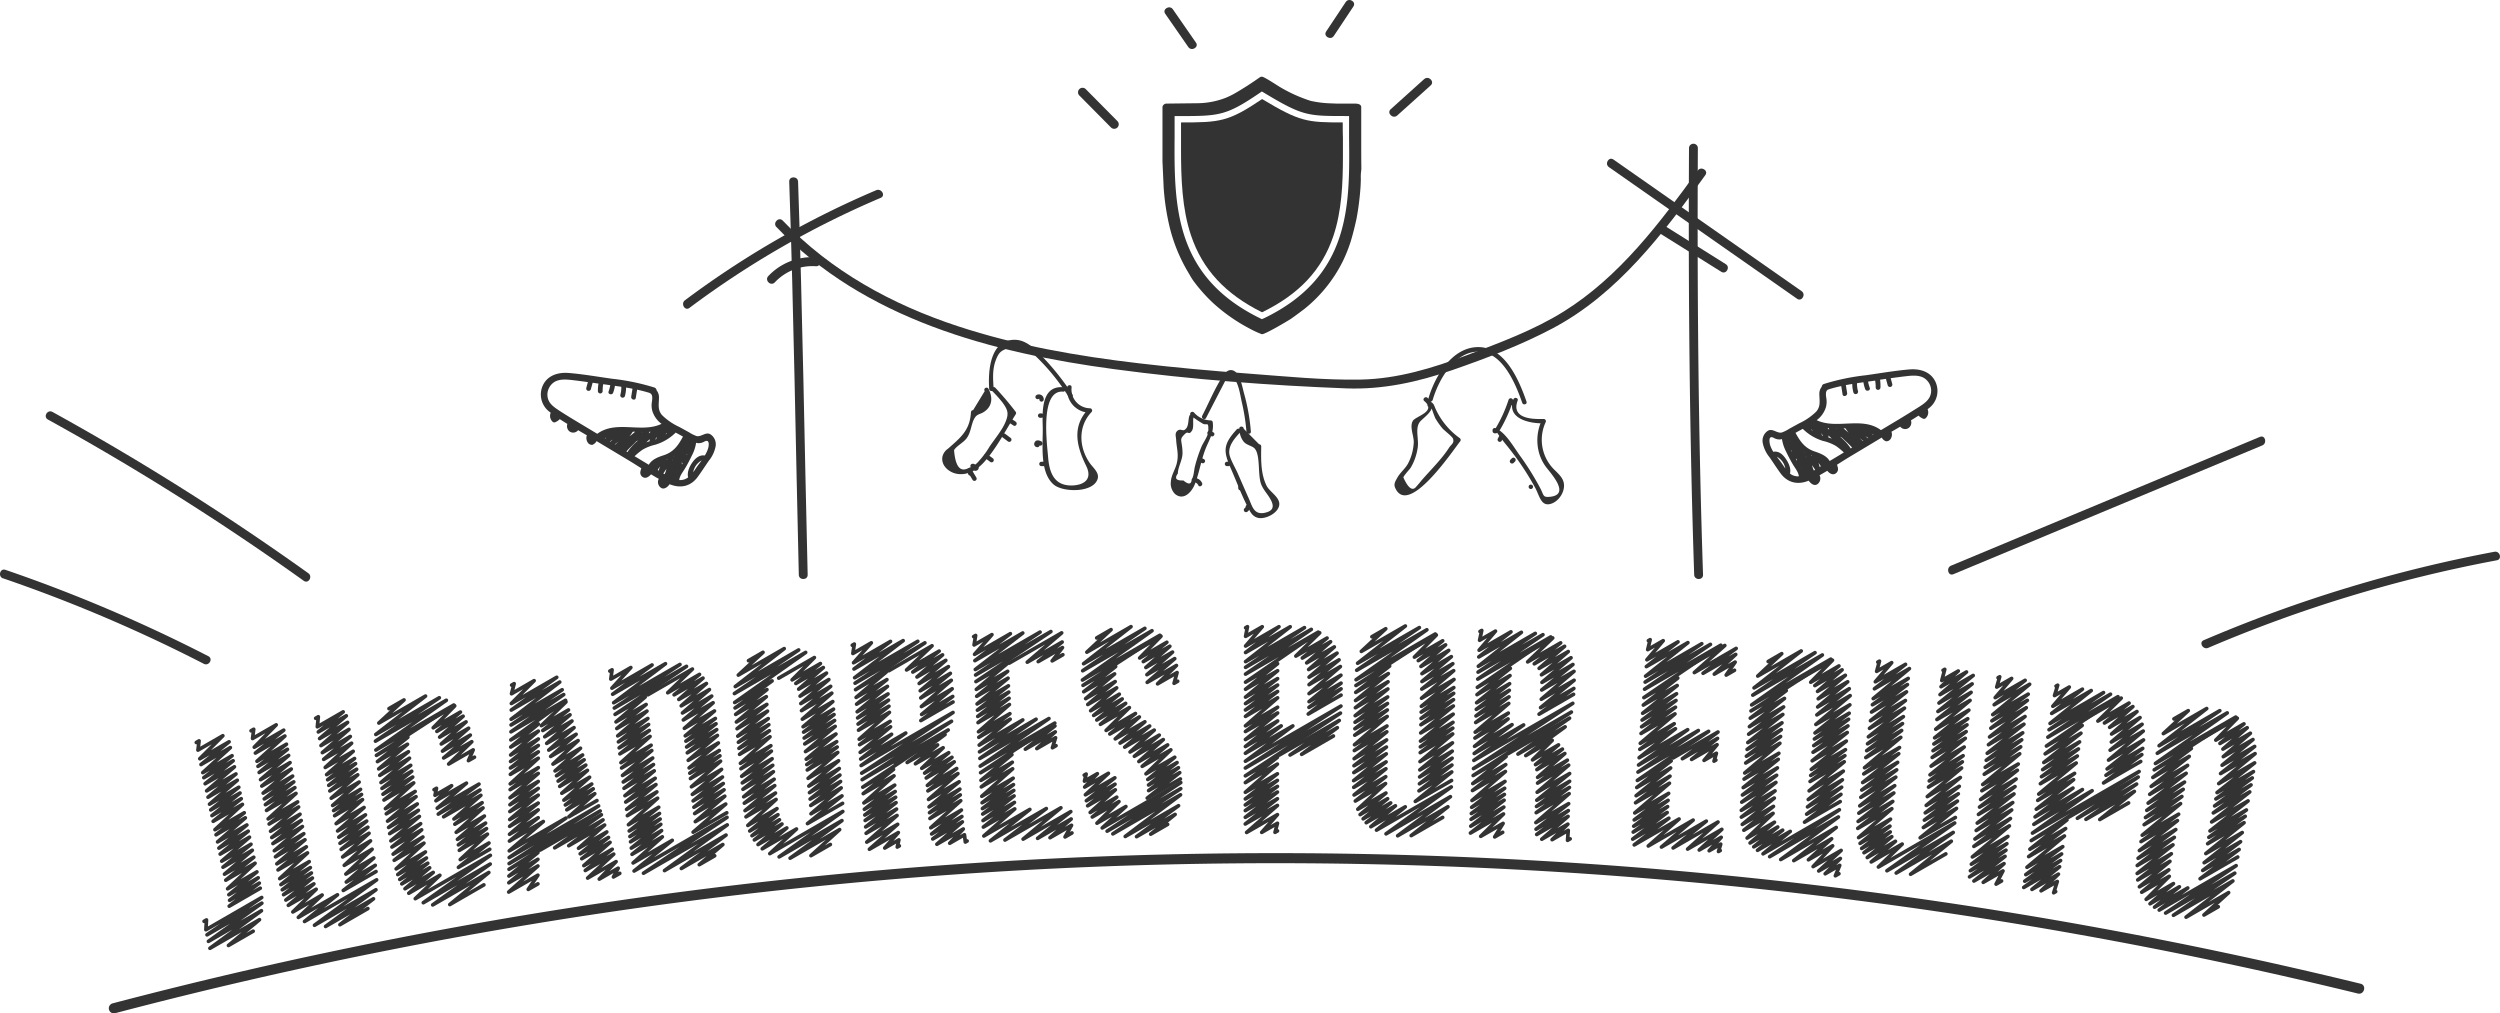 <svg id="Layer_1" data-name="Layer 1" xmlns="http://www.w3.org/2000/svg" viewBox="0 0 781.63 316.82"><defs><style>.cls-1{fill:#333;}.cls-2{fill:none;stroke:#333;stroke-linecap:round;stroke-linejoin:round;stroke-width:1.15px;}</style></defs><title>jugadores_equipo</title><path class="cls-1" d="M931.22,309.06a1426.14,1426.14,0,0,1,701.16-6.14c2,0.49,2.84-2.58.85-3.07A1430.42,1430.42,0,0,0,930.38,306a1.59,1.59,0,0,0,.85,3.07h0Z" transform="translate(-895.19 7.71)"/><polyline class="cls-2" points="63.81 288.05 64.55 287.62 64.38 290.68 81.82 280.61 64.73 292.27 81.86 282.38 65.17 294.31 81.74 284.74 65.64 296.48 81.13 287.54 71.43 295.6 79.15 291.14"/><polyline class="cls-2" points="61.38 232.14 62.24 231.64 61.89 234.52 69.67 230.03 62.47 237.22 71.62 231.93 62.85 239.03 72.01 233.74 63.4 241.56 72.55 236.28 63.73 243.14 72.89 237.86 64.14 245.03 73.29 239.75 64.61 247.26 73.77 241.98 65.04 249.24 74.19 243.95 65.51 251.43 74.66 246.14 65.89 253.22 75.04 247.94 66.27 255 75.42 249.72 66.65 256.78 75.8 251.49 67.21 259.4 76.36 254.12 67.55 260.99 76.7 255.7 68.03 263.22 77.18 257.93 68.44 265.16 77.6 259.87 68.84 267.03 78 261.75 69.32 269.24 78.47 263.96 69.72 271.13 78.88 265.84 70.19 273.31 79.34 268.02 70.59 275.19 79.74 269.9 71.17 277.88 80.32 272.6 71.56 279.73 80.72 274.45 71.78 281.48 81.07 276.11 71.67 283.31 81.37 277.7"/><polyline class="cls-2" points="98.7 224.57 99.52 224.1 99.22 227.23 107.29 222.57 99.53 228.84 108.27 223.8 99.93 230.91 108.67 225.86 100.36 233.1 109.09 228.06 100.79 235.31 109.52 230.27 101.2 237.41 109.92 232.37 101.69 239.94 110.42 234.9 102.12 242.19 110.85 237.15 102.44 243.79 111.16 238.75 102.78 245.54 111.5 240.51 103.12 247.29 111.84 242.25 103.56 249.56 112.28 244.52 104 251.83 112.72 246.79 104.31 253.43 113.03 248.39 104.62 255.03 113.34 250 105.1 257.51 113.82 252.47 105.55 259.8 114.26 254.77 105.93 261.75 114.64 256.72 106.3 263.66 115.01 258.63 106.67 265.56 115.38 260.53 107.13 267.93 115.84 262.9 107.63 270.55 116.34 265.52 108.14 273.28 116.87 268.24 108.27 275.77 117.32 270.55 107.33 278.4 117.56 272.49"/><polyline class="cls-2" points="78.5 228.48 79.32 228.01 78.97 230.89 86.35 226.63 79.5 233.61 88.71 228.29 79.85 235.44 89.06 230.12 80.35 238 89.56 232.68 80.66 239.6 89.87 234.28 81.03 241.51 90.24 236.19 81.46 243.76 90.68 238.44 81.85 245.76 91.06 240.44 82.28 247.97 91.49 242.65 82.63 249.78 91.84 244.46 82.98 251.58 92.19 246.26 83.33 253.38 92.54 248.06 83.84 256.03 93.05 250.71 84.15 257.63 93.36 252.31 84.59 259.89 93.8 254.57 84.97 261.85 94.18 256.53 85.33 263.74 94.55 258.42 85.77 265.98 94.98 260.66 86.13 267.88 95.35 262.56 86.56 270.08 95.78 264.76 86.93 271.98 96.14 266.66 87.45 274.71 96.67 269.39 87.83 276.57 97.03 271.26 88.26 278.19 97.36 272.94 88.66 279.72 97.67 274.52 89.38 281.4 98.13 276.35 90.15 283.05 98.85 278.03 91.56 285.12 100.71 279.83 93.28 286.82 105.51 279.76 95.21 288.1 117.75 275.08 98.33 289.28 117.53 278.19 101.79 289.66 116.77 281.01 106.28 289.1 115.01 284.06"/><polyline class="cls-2" points="135.71 246.9 136.47 246.46 136.01 248.64 141.19 245.65 136.3 250.36 145.84 244.85 136.71 252.68 149.75 245.16 137.03 254.53 150.06 247.01 138.7 255.37 150.34 248.66 141.93 256.06 150.73 250.97 142.21 257.69 151.01 252.6 142.64 260.22 151.44 255.14 143.02 262.43 151.81 257.35 143.32 264.15 152.11 259.07 143.61 265.86 152.4 260.79 143.9 268.75 152.87 263.57 143.33 271.18 153.12 265.53"/><polyline class="cls-2" points="131.28 226.99 142.16 220.7 135.45 227.54 143.95 222.63 136.59 228.67 144.79 223.93 137.46 230.46 145.71 225.7 137.97 232.6 146.51 227.68 138.35 234.84 147.04 229.83 138.71 236.97 147.5 231.9 140.28 238.88 147.94 234.45 146.46 237.81 148.34 236.73"/><polyline class="cls-2" points="121.62 221.55 126.31 218.84 118.45 226.06 133.04 217.63 117.5 229.63 137.35 218.16 117.39 231.72 139.54 218.94 117.52 234.5 141.88 220.43 117.7 236.17 127.52 230.5 118.01 238.11 127.4 232.69 118.4 240.4 127.69 235.03 118.74 242.42 128.03 237.05 119.12 244.66 128.41 239.29 119.43 246.49 128.72 241.13 119.74 248.32 129.03 242.95 120.05 250.13 129.34 244.77 120.51 252.82 129.8 247.45 120.78 254.44 130.07 249.08 121.17 256.73 130.46 251.36 121.5 258.71 130.8 253.35 121.83 260.63 131.12 255.26 122.21 262.89 131.51 257.53 122.54 264.82 131.83 259.45 122.92 267.05 132.21 261.69 123.25 268.97 132.54 263.61 123.86 271.65 133.01 266.37 124.37 273.43 133.33 268.26 124.98 274.95 133.74 269.89 125.63 276.34 134.33 271.32 126.62 277.86 135.44 272.77 127.81 279.27 137.52 273.66 129.84 280.97 153.31 267.42 132.35 282.23 153.26 270.15 135.29 282.92 152.83 272.79 140.63 282.81 151.28 276.66"/><polyline class="cls-2" points="168.94 265.74 188.02 254.73 173.42 265.07 188.53 256.35 177.82 264.41 189.03 257.95 180.88 265.21 189.71 260.11 181.4 266.94 190.25 261.83 181.88 268.48 190.73 263.37 182.54 270.64 191.41 265.52 183 272.16 191.88 267.04 183.73 274.53 192.62 269.39 187.37 274.85 193.27 271.45 191.8 274.18 193.77 273.05"/><polyline class="cls-2" points="168.49 224.35 176.94 219.47 169.25 226.87 177.73 221.97 169.71 228.39 178.21 223.49 170.31 230.35 178.82 225.43 170.93 232.42 179.47 227.5 171.57 234.52 180.12 229.58 172.17 236.5 180.74 231.55 172.89 238.9 181.49 233.94 173.54 241.03 182.15 236.05 174 242.54 182.63 237.56 174.5 244.21 183.14 239.21 175 245.86 183.66 240.86 175.65 248.01 184.33 243 176.3 250.16 185 245.13 176.76 251.67 185.47 246.63 177.22 253.19 185.95 248.15 177.87 255.36 186.63 250.3"/><polyline class="cls-2" points="159.97 214.2 160.75 213.75 159.93 216.9 166.99 212.82 159.88 219.95 174.06 211.76 159.85 222 175 213.25 159.81 224.87 175.76 215.66 159.79 226.66 176.24 217.16 159.76 228.8 176.81 218.96 159.72 231.33 168.31 226.37 159.69 233.56 168.31 228.59 159.66 236.05 168.31 231.05 159.63 238.08 168.3 233.07 159.6 240.1 168.3 235.07 159.57 242.11 168.29 237.07 159.53 245.08 168.29 240.02 159.5 246.88 168.28 241.81 159.47 249.41 168.28 244.32 159.44 251.6 168.28 246.5 159.41 253.73 168.27 248.61 159.37 256.23 168.26 251.09 159.34 258.36 168.26 253.21 159.31 260.84 168.26 255.67 159.28 262.96 169.87 256.85 159.23 266.02 176.94 255.79 159.2 268.11 187.15 251.97 159.18 270 187.65 253.56 159.15 271.78 168.17 266.57 159.12 273.89 168.17 268.67 159.09 276 168.17 270.75 159.05 278.9 168.17 273.63 165.16 278.07 168.17 276.34"/><polyline class="cls-2" points="202.53 217.24 216.48 209.18 208.77 216.59 218.7 210.85 210.77 217.23 219.79 212.02 212.24 218.68 220.86 213.7 212.99 220.68 221.8 215.6 213.38 222.91 222.51 217.64 213.65 225.09 222.95 219.72 213.97 227.72 223.38 222.29 214.25 230.06 223.66 224.63 214.45 231.72 223.86 226.29 214.67 233.55 224.08 228.12 214.89 235.37 224.3 229.93 215.18 237.72 224.59 232.29 215.46 240.08 224.88 234.65 215.66 241.74 225.08 236.31 215.87 243.41 225.28 237.98 216.18 245.99 225.59 240.55 216.47 248.37 225.88 242.94 216.71 250.4 226.13 244.97 216.95 252.38 226.37 246.94 217.19 254.36 226.6 248.93 217.39 256.88 226.9 251.39 216.71 260.18 227.22 254.12"/><polyline class="cls-2" points="190.67 209.82 191.36 209.42 190.98 212.32 197.23 208.71 191.32 215.15 203.86 207.91 191.55 217.05 208.06 207.51 191.87 219.71 212.59 207.75 192.07 221.37 214.63 208.34 192.31 223.35 201.72 217.92 192.6 225.7 202.01 220.26 192.85 227.77 202.27 222.33 193.13 230.07 202.55 224.63 193.35 231.95 202.78 226.51 193.58 233.82 203.01 228.38 193.81 235.69 203.24 230.25 194.14 238.44 203.57 233 194.34 240.11 203.78 234.66 194.63 242.45 204.06 237 194.87 244.49 204.31 239.04 195.11 246.46 204.55 241.01 195.39 248.78 204.84 243.33 195.63 250.76 205.08 245.3 195.91 253.05 205.36 247.59 196.15 255.02 205.6 249.56 196.49 257.85 205.95 252.39 196.73 259.8 206.19 254.33 196.94 261.54 206.4 256.08 197.14 263.19 206.6 257.73 197.38 265.15 206.84 259.69 197.61 267.1 207.08 261.64 197.94 269.8 210.18 262.73 198.25 272.32 227.3 255.55 201.19 273.01 227.37 257.9 207.76 272.19 226.99 261.09 213.03 271.53 225.99 264.05 218.63 270.34 223.44 267.56"/><polyline class="cls-2" points="243.47 212.02 254.62 205.59 247.66 212.56 256.5 207.46 248.83 213.68 257.41 208.72 249.72 215.46 258.4 210.45 250.15 217.65 259.13 212.47 250.38 219.97 259.71 214.59 250.6 222.18 260.06 216.72 250.86 224.85 260.37 219.35 251.09 227.22 260.6 221.72 251.25 228.9 260.76 223.41 251.43 230.75 260.94 225.26 251.61 232.59 261.12 227.1 251.84 234.98 261.36 229.49 252.07 237.37 261.59 231.88 252.24 239.05 261.75 233.56 252.4 240.74 261.92 235.25 252.66 243.35 262.17 237.86 252.89 245.77 262.4 240.28 253.09 247.82 262.6 242.33 253.29 249.83 262.8 244.34 253.48 251.83 262.99 246.34 253.56 254.42 263.24 248.84 252.46 257.5 263.43 251.17"/><polyline class="cls-2" points="234.02 206.56 238.55 203.95 230.84 211.07 245.18 202.79 229.89 214.65 249.7 203.21 229.62 216.84 251.89 203.98 229.7 219.64 241.39 212.89 229.82 221.35 239.78 215.6 230.01 223.36 239.59 217.82 230.24 225.73 239.75 220.24 230.45 227.83 239.96 222.34 230.67 230.16 240.19 224.67 230.86 232.07 240.37 226.58 231.04 233.97 240.55 228.47 231.23 235.85 240.74 230.36 231.5 238.65 241.01 233.15 231.66 240.34 241.17 234.84 231.89 242.71 241.4 237.22 232.09 244.77 241.6 239.28 232.29 246.77 241.8 241.28 232.51 249.12 242.03 243.63 232.71 251.12 242.22 245.63 232.94 253.44 242.45 247.95 233.24 255.38 242.64 249.95 233.82 258.07 242.92 252.82 234.41 259.81 243.22 254.72 235.11 261.28 243.7 256.31 235.86 262.6 244.48 257.63 237.01 264.04 245.99 258.86 238.33 265.37 249.02 259.19 240.68 266.89 263.5 253.71 243.6 267.9 263.23 256.57 247.03 268.31 262.51 259.38 253.55 267.52 259.61 264.03"/><polyline class="cls-2" points="279.9 238.64 295.46 229.65 283.63 238.39 293.14 232.9 286.21 238.79 294.87 233.79 288.19 240.21 296.62 235.34 289.09 241.72 297.63 236.78 289.59 243.24 298.34 238.19 289.95 245.57 299.11 240.28 290.11 247.27 299.49 241.86 290.31 249.95 299.87 244.43 290.48 252.27 300.1 246.72 290.62 254.09 300.23 248.53 290.75 255.9 300.37 250.34 291.01 258.8 300.58 253.27 291.28 260.74 300.73 255.29 291.63 262.3 300.88 256.96 292.92 263.95 301.17 259.19 296.93 263.64 301.53 260.99 301.82 263.26 302.37 262.94"/><polyline class="cls-2" points="277.88 209.71 291.4 201.9 283.44 209.46 293.63 203.57 285.4 210.11 294.69 204.75 286.7 211.66 295.7 206.46 287.39 213.7 296.52 208.43 287.71 215.97 297.13 210.53 287.88 218.21 297.42 212.7 288.08 220.91 297.69 215.35 288.15 223.37 297.87 217.75 287.91 225.29 297.96 219.48"/><polyline class="cls-2" points="266.47 201.74 267.1 201.37 266.66 204.31 272.42 200.98 266.87 207.21 278.42 200.54 267.01 209.16 282.37 200.3 267.21 211.89 286.94 200.51 267.34 213.6 289.17 200.99 267.49 215.63 277.11 210.08 267.67 218.04 277.29 212.48 267.82 220.16 277.46 214.6 268 222.53 277.64 216.96 268.14 224.46 277.79 218.89 268.28 226.38 277.93 220.81 268.42 228.29 278.08 222.72 268.63 231.12 278.3 225.54 268.76 232.83 278.43 227.25 268.94 235.23 278.75 229.57 269.09 237.32 283.18 229.19 269.24 239.34 297.96 222.76 269.41 241.73 297.49 225.51 269.56 243.76 296.45 228.23 269.74 246.11 279.36 240.55 269.89 248.13 279.51 242.57 270.1 251.04 279.73 245.48 270.25 253.03 279.88 247.47 270.38 254.82 280.02 249.26 270.5 256.52 280.15 250.95 270.65 258.53 280.3 252.96 270.8 260.53 280.45 254.96 271 263.29 280.66 257.72 271.82 265.52 280.86 260.31 276.62 265.14 281.03 262.6 280.53 264.83 281.17 264.46"/><polyline class="cls-2" points="316.93 234.42 329.82 226.97 320.58 234.23 329.93 228.83 324.17 234.04 330.02 230.66 329.05 233.78 330.16 233.14"/><polyline class="cls-2" points="315.54 207.32 331.93 197.87 321.18 207.03 332.08 200.73 324.6 206.85 332.18 202.47 328.97 206.62 332.3 204.7"/><polyline class="cls-2" points="304.42 199.04 305.03 198.68 304.55 201.64 310.13 198.42 304.7 204.58 315.89 198.12 304.8 206.55 319.76 197.91 304.94 209.32 325.18 197.63 305.03 211.04 328.56 197.46 305.13 213.1 314.92 207.46 305.26 215.54 315.04 209.89 305.37 217.69 315.16 212.04 305.49 220.09 315.28 214.43 305.59 222.04 315.39 216.39 305.69 223.99 315.49 218.33 305.79 225.93 315.59 220.27 305.93 228.79 315.74 223.13 306.02 230.52 315.83 224.86 306.15 232.96 319.77 225.09 306.25 235.07 323.93 224.87 306.36 237.12 327.95 224.66 306.48 239.53 329.78 226.08 306.59 241.59 316.37 235.94 306.71 243.97 316.5 238.32 306.81 246.02 316.6 240.37 306.96 248.96 316.76 243.31 307.06 250.98 316.86 245.32 307.16 252.8 316.96 247.14 307.25 254.51 317.05 248.85 307.35 256.55 317.16 250.88 307.45 258.58 317.26 252.91 307.6 261.37 321.98 253.07 309.67 262.88 327.13 252.8 314.21 262.64 331.69 252.56 319.88 262.35 334.78 253.75 324.41 262.11 334.9 256.06 328.29 261.91 335.01 258.03 332.99 261.67 335.14 260.42"/><polyline class="cls-2" points="338.99 242.35 339.58 242.01 339.06 244.23 343.09 241.9 339.13 246.07 346.55 241.78 339.36 248.49 348.55 243.19 339.66 250.35 348.61 245.19 340.06 251.93 348.71 246.94 340.85 254.02 349.15 249.23 341.51 255.43 349.84 250.62 342.97 257.37 352.01 252.16 344.62 258.85 369.17 244.67 346.15 259.86 369.16 246.57 347.94 260.71 369.09 248.5 351.81 261.52 368.47 251.91 355.35 261.58 367.4 254.63 359.77 260.8 365.06 257.74"/><polyline class="cls-2" points="352.13 205.18 362.98 198.92 356.32 205.72 364.81 200.81 357.46 206.85 365.75 202.06 358.26 208.69 366.59 203.88 358.59 210.94 367.28 205.92 358.68 213.34 367.81 208.07 361.92 213.8 368.01 210.28 367.08 213.63 368.2 212.99"/><polyline class="cls-2" points="342.89 199.45 347.37 196.86 339.81 203.9 353.61 195.93 338.79 207.51 357.94 196.46 338.51 209.71 360.17 197.2 338.43 212.61 362.63 198.63 338.61 214.28 348.8 208.4 338.83 216.27 348.48 210.7 339.43 218.43 348.66 213.1 340.1 220.26 349.12 215.06 341 222.21 349.95 217.04 341.94 223.68 350.85 218.53 342.92 225.11 351.93 219.91 344.05 226.46 353.1 221.23 345.84 228.37 355 223.08 346.99 229.49 356.22 224.16 348.69 231.01 357.94 225.67 350.2 232.32 359.44 226.99 351.64 233.59 360.87 228.27 353.32 235.11 362.44 229.84 354.66 236.45 363.7 231.24 356.07 238.09 365.06 232.9 357.12 239.59 366.06 234.44 358.3 241.94 367.28 236.76 358.86 243.7 368 238.42 359.1 245.43 368.44 240.03 359.12 247.18 368.84 241.57 358.69 249.53 369.05 243.54"/><polyline class="cls-2" points="399.96 236.08 418.72 225.25 403.34 236.05 418.12 227.51 406.96 235.84 416.89 230.11"/><polyline class="cls-2" points="400.13 205.06 412.6 197.85 405.15 205.12 414.9 199.49 407.18 205.73 416 200.64 408.54 207.25 417.18 202.26 409.16 209.33 418.02 204.21 409.29 211.71 418.65 206.31 409.28 214.05 419.07 208.4 409.28 216.86 419.24 211.11 409.28 219.37 419.28 213.59 409.25 221.16 419.28 215.37 409.03 223.24 419.28 217.33"/><polyline class="cls-2" points="389.45 196.27 390.02 195.94 389.44 198.95 394.64 195.95 389.44 201.98 399.87 195.95 389.43 204.01 403.38 195.96 389.43 206.86 407.84 196.23 389.43 208.64 409.98 196.78 389.42 210.76 412.16 197.64 389.42 213.28 399.43 207.49 389.42 215.5 399.44 209.71 389.41 217.96 399.44 212.17 389.41 219.98 399.44 214.19 389.4 221.98 399.44 216.19 389.4 223.98 399.44 218.18 389.4 226.93 399.45 221.12 389.39 228.71 399.45 222.91 389.39 231.22 399.45 225.41 389.38 233.4 400.56 226.95 389.38 235.51 404.2 226.96 389.38 238 419.24 220.76 389.37 240.12 419.09 222.96 389.37 242.57 399.38 236.79 389.37 244.68 399.38 238.9 389.36 247.71 399.38 241.93 389.36 249.79 399.38 244 389.35 251.67 399.39 245.87 389.35 253.43 399.39 247.64 389.35 255.53 399.39 249.73 389.34 257.62 399.39 251.82 389.76 260.26 399.39 254.7 394.48 260.24 399.4 257.4 398.64 260.22 399.4 259.79"/><polyline class="cls-2" points="438.08 204.88 449.07 198.54 442.22 205.45 451.06 200.35 443.43 206.54 451.96 201.62 444.27 208.36 452.94 203.35 444.58 210.62 453.76 205.31 444.57 213.08 454.22 207.51 444.52 215.44 454.49 209.69 444.45 218.3 454.59 212.44 444.39 220.83 454.53 214.98 444.34 222.64 454.49 216.78 444.3 224.62 454.44 218.76 444.25 226.59 454.39 220.74 444.19 229.15 454.33 223.29 444.12 231.71 454.27 225.85 444.08 233.51 454.22 227.66 444.04 235.32 454.18 229.47 443.97 238.12 454.11 232.26 443.91 240.71 454.05 234.85 443.85 242.91 454 237.05 443.8 245.05 453.94 239.2 443.65 247.26 453.89 241.35 442.5 250.56 453.83 244.02"/><polyline class="cls-2" points="428.93 199.08 433.26 196.58 425.63 203.66 439.39 195.72 424.46 207.36 443.76 196.22 424.18 209.56 446.11 196.9 423.98 212.52 448.74 198.23 423.94 214.32 434.47 208.24 423.88 216.47 434.06 210.6 423.82 219.02 433.96 213.16 423.77 221.27 433.91 215.41 423.71 223.76 433.85 217.91 423.66 225.81 433.8 219.95 423.61 227.84 433.75 221.98 423.56 229.86 433.7 224 423.49 232.85 433.63 226.99 423.44 234.66 433.59 228.8 423.38 237.2 433.52 231.34 423.33 239.41 433.47 233.56 423.28 241.55 433.42 235.69 423.22 244.07 433.36 238.21 423.25 246.16 433.31 240.36 423.36 248.55 433.25 242.84 423.75 250.44 433.19 244.98 424.53 253.01 433.31 247.95 425.25 254.68 433.84 249.72 426.19 256 434.79 251.04 427.16 257.21 436.28 251.94 428.6 258.47 439.36 252.26 430.37 259.54 453.75 246.04 433.35 260.7 453.47 249.09 436.99 261.3 452.69 252.24 441.22 261.25 451.05 255.57"/><polyline class="cls-2" points="471.47 235.65 490.72 224.53 474.6 235.76 489.34 227.25 477.04 236.23 485.3 231.47 479.15 237.57 487.27 232.89 480.08 239.06 488.49 234.21 480.52 240.62 489.24 235.59 480.74 243.04 490.04 237.67 480.73 244.84 490.44 239.23 480.6 247.7 490.74 241.85 480.48 250.19 490.74 244.27 480.39 252.14 490.68 246.2 480.3 254.08 490.59 248.14 480.2 257.18 490.44 251.27 480.25 259.25 490.33 253.44 480.46 260.9 490.25 255.25 482.04 262.38 490.19 257.68 485.27 262.52 490.31 259.61 490.1 262.73 490.91 262.27"/><polyline class="cls-2" points="472.94 206.69 485.46 199.46 477.63 206.94 487.94 200.99 479.7 207.54 489.17 202.07 481.22 208.96 490.31 203.71 481.95 210.97 491.18 205.65 482.1 213.34 491.77 207.76 482.02 215.72 492.11 209.9 481.89 218.62 492.14 212.69 481.67 221.24 492.06 215.25 481.2 223.29 491.97 217.08"/><polyline class="cls-2" points="462.73 197.43 463.27 197.12 462.6 200.18 467.56 197.32 462.45 203.29 472.4 197.55 462.35 205.39 475.66 197.7 462.21 208.31 480.01 198.04 462.12 210.14 482.4 198.44 462.02 212.32 484.84 199.15 461.9 214.9 472.2 208.96 461.79 217.18 472.1 211.23 461.67 219.71 471.98 213.76 461.57 221.78 471.89 215.83 461.47 223.84 471.8 217.88 461.38 225.89 471.71 219.93 461.23 228.92 471.57 222.95 461.14 230.76 471.49 224.78 461.02 233.34 472.74 226.57 460.92 235.58 476.36 226.66 460.81 237.74 491.73 219.9 460.69 240.3 491.29 222.63 460.59 242.47 470.88 236.53 460.47 244.99 470.77 239.05 460.37 247.16 470.67 241.21 460.22 250.28 470.53 244.32 460.12 252.41 470.43 246.46 460.02 254.34 470.35 248.38 459.94 256.15 470.26 250.19 459.84 258.3 470.17 252.34 459.74 260.45 470.07 254.49 462.95 261.48 469.94 257.44 467.32 261.66 469.81 260.22"/><polyline class="cls-2" points="523.07 236.98 537.12 228.87 526 237.21 536.99 230.86 528.88 237.43 536.84 232.83 532.78 237.73 536.63 235.51 535.89 237.97 536.47 237.63"/><polyline class="cls-2" points="525.22 209.93 539.26 201.82 529.74 210.28 542.81 202.73 532.47 210.5 542.67 204.61 535.98 210.77 542.49 207.01 539.7 211.06 542.29 209.56"/><polyline class="cls-2" points="515.38 200.31 515.92 200 515.16 203.11 520 200.32 514.91 206.28 524.62 200.68 514.74 208.41 527.72 200.92 514.5 211.4 532.06 201.26 514.36 213.26 534.77 201.47 514.18 215.48 538.01 201.73 513.97 218.11 524.55 212 513.79 220.44 524.37 214.33 513.58 223.01 524.17 216.9 513.41 225.13 524 219.01 513.25 227.23 523.84 221.11 513.08 229.32 523.68 223.2 512.84 232.4 523.44 226.28 512.69 234.28 523.83 227.84 512.48 236.9 527.65 228.14 512.3 239.19 530.99 228.4 512.12 241.39 534.2 228.65 511.92 244 522.49 237.89 511.74 246.21 522.32 240.11 511.54 248.78 522.12 242.67 511.36 250.99 521.95 244.88 511.11 254.17 521.7 248.05 510.94 256.35 521.53 250.23 510.78 258.31 521.38 252.19 510.63 260.15 521.24 254.03 510.46 262.35 521.77 255.82 510.95 264.16 524.96 256.07 515.34 264.5 529.36 256.41 519.46 264.83 533.48 256.73 523.11 265.11 537.13 257.01 527.64 265.47 538.33 259.3 531.27 265.75 538.14 261.79 534.38 265.99 537.98 263.92 537.29 266.22 537.83 265.92"/><polyline class="cls-2" points="562.15 212.63 572.92 206.42 566.13 213.3 574.94 208.21 567.42 214.34 575.93 209.43 568.26 216.16 576.95 211.14 568.48 218.47 577.68 213.16 568.3 221.03 578.17 215.33 568.05 223.51 578.45 217.5 567.74 226.5 578.36 220.37 567.47 229.16 578.15 222.99 567.28 231.05 577.96 224.88 567.07 233.12 577.75 226.96 566.86 235.19 577.54 229.02 566.59 237.87 577.26 231.7 566.31 240.55 576.99 234.39 566.12 242.44 576.8 236.27 565.93 244.33 576.6 238.17 565.63 247.26 576.31 241.1 565.35 249.97 576.03 243.81 565.12 252.28 575.79 246.12 564.85 254.55 575.57 248.36 564.19 257.05 575.34 250.62"/><polyline class="cls-2" points="552.83 206.82 557.06 204.37 549.57 211.37 563.15 203.53 548.41 215.07 567.47 204.06 548.02 217.33 569.76 204.78 547.66 220.39 572.41 206.09 547.46 222.27 558.47 215.92 547.23 224.53 557.92 218.36 546.96 227.19 557.64 221.03 546.72 229.55 557.4 223.38 546.46 232.16 557.13 226 546.24 234.31 556.91 228.14 546.02 236.43 556.7 230.27 545.8 238.55 556.48 232.39 545.49 241.68 556.16 235.52 545.29 243.58 555.97 237.41 545.02 246.24 555.7 240.08 544.78 248.56 555.46 242.39 544.56 250.79 555.24 244.63 544.43 253.35 554.97 247.27 544.44 255.47 554.74 249.52 544.73 257.75 554.47 252.12 545.22 259.57 554.35 254.3 546.25 262.01 554.79 257.07 547.17 263.56 555.8 258.57 548.32 264.76 557.35 259.55 549.49 265.85 559.73 259.94 551.22 266.95 575.08 253.17 553.29 267.84 574.78 255.43 556.75 268.73 574.1 258.71 560.83 269.07 572.66 262.24 565.41 268.81 572.98 264.45 566.88 270.94 575.63 265.89 568.63 272.31 575.39 268.41 570.65 273.18 575.19 270.56 573.84 273.81 574.94 273.17"/><polyline class="cls-2" points="607.51 209.57 608.03 209.27 607.11 212.76 612.26 209.79 606.87 214.69 614.82 210.1 606.56 217.17 616.92 211.19 606.23 219.8 616.59 213.82 605.9 222.44 616.26 216.47 605.59 224.96 615.94 218.98 605.21 227.99 615.56 222.02 604.87 230.69 615.22 224.71 604.63 232.61 614.98 226.63 604.37 234.71 614.72 228.74 604.11 236.81 614.45 230.84 603.77 239.53 614.11 233.56 603.43 242.25 613.77 236.28 603.19 244.16 613.53 238.19 602.95 246.08 613.29 240.12 602.58 249.05 612.91 243.09 602.24 251.81 612.57 245.84 601.94 254.14 612.27 248.18 601.66 256.42 611.99 250.46 601.35 258.72 611.7 252.75 600.35 261.94 611.35 255.59"/><polyline class="cls-2" points="587.1 207.01 587.62 206.71 586.74 209.9 591.44 207.18 586.33 213.16 595.76 207.71 586.05 215.35 596.98 209.04 585.67 218.42 596.6 212.11 585.42 220.34 596.36 214.03 585.14 222.62 596.07 216.31 584.8 225.33 595.73 219.02 584.5 227.72 595.43 221.41 584.16 230.37 595.09 224.06 583.89 232.55 594.82 226.24 583.62 234.7 594.55 228.39 583.35 236.85 594.28 230.54 582.95 240.03 593.88 233.72 582.71 241.96 593.64 235.65 582.37 244.66 593.3 238.35 582.08 247.01 593 240.7 581.79 249.28 592.72 242.97 581.46 251.96 592.38 245.65 581.17 254.24 592.1 247.93 580.95 256.82 591.77 250.57 580.83 258.99 591.48 252.84 581.1 261.87 591.07 256.11 581.56 263.68 590.89 258.3 582.06 265.26 590.99 260.11 582.79 266.6 591.47 261.6 583.81 268.11 592.61 263.03 585.05 269.48 594.72 263.9 587.29 271.07 611.13 257.31 589.96 272.24 610.67 260.27 592.86 272.95 610.08 263.01 597.35 273.33 608.37 266.97"/><polyline class="cls-2" points="624.7 211.89 625.21 211.6 624.28 214.81 628.94 212.12 623.81 218.11 633.16 212.71 623.49 220.33 634.57 213.93 623.04 223.43 634.12 217.03 622.77 225.37 633.85 218.97 622.44 227.68 633.52 221.28 622.04 230.41 633.13 224.02 621.7 232.83 632.78 226.43 621.31 235.52 632.4 229.12 621 237.71 632.09 231.31 620.69 239.9 631.77 233.5 620.38 242.07 631.46 235.67 619.91 245.28 631 238.88 619.63 247.23 630.73 240.82 619.24 249.96 630.34 243.56 618.9 252.34 630 245.93 618.57 254.63 629.67 248.23 618.19 257.34 629.28 250.93 617.86 259.65 628.95 253.24 617.47 262.32 628.57 255.91 617.14 264.62 628.24 258.21 616.67 267.92 627.77 261.51 616.35 270.19 627.45 263.78 616.05 272.23 627.16 265.82 615.78 274.15 626.88 267.74 617.15 275.45 626.56 270.02 620.07 275.86 626.23 272.3 624.08 276.42 625.78 275.44"/><polyline class="cls-2" points="646.86 255.44 668.51 242.94 649.5 255.83 668.01 245.14 652.18 256.16 667.31 247.43 656.5 256.22 665.5 251.03"/><polyline class="cls-2" points="651.86 224.82 663.2 218.27 655.91 225.44 665.65 219.82 657.96 226.05 666.84 220.92 659.59 227.4 668.12 222.47 660.19 229.49 669.08 224.36 660.12 231.99 669.72 226.45 659.74 234.55 670.08 228.58 659.24 237.65 670.17 231.34 658.8 240.41 669.92 233.99 658.44 242.39 669.64 235.93 657.68 244.79 669.3 238.08"/><polyline class="cls-2" points="642.83 214.52 643.34 214.23 642.35 217.47 646.96 214.81 641.82 220.81 651.07 215.47 641.46 223.05 653.82 215.91 640.96 226.19 657.67 216.54 640.64 228.15 659.85 217.05 640.27 230.48 662.18 217.83 639.82 233.25 650.99 226.8 639.43 235.69 650.6 229.24 639 238.4 650.18 231.95 638.64 240.63 649.83 234.16 638.28 242.83 649.48 236.37 637.93 245.03 649.13 238.56 637.41 248.28 648.62 241.8 637.1 250.24 648.31 243.77 636.65 253 648.11 246.39 636.27 255.41 651.07 246.86 635.89 257.73 654.1 247.22 635.46 260.47 668.79 241.22 635.08 262.8 646.24 256.35 634.65 265.5 645.82 259.05 634.27 267.82 645.45 261.37 633.74 271.16 644.92 264.71 633.37 273.45 644.56 266.99 633.04 275.51 644.24 269.05 632.73 277.46 643.93 270.99 635.3 278.07 643.57 273.3 638.15 278.51 643.21 275.6 642.09 279.12 642.7 278.76"/><polyline class="cls-2" points="688.84 230.71 699.49 224.56 692.78 231.4 701.57 226.32 694.08 232.44 702.58 227.53 695 234.2 703.58 229.25 695.12 236.57 704.39 231.22 694.75 239.25 704.92 233.38 694.27 241.85 705.05 235.63 693.69 245 704.91 238.52 693.17 247.8 704.54 241.24 692.8 249.79 704.18 243.23 692.4 251.98 703.78 245.41 692 254.16 703.38 247.59 691.48 256.98 702.86 250.41 690.96 259.8 702.34 253.24 690.6 261.79 701.97 255.22 690.23 263.79 701.6 257.22 689.66 266.87 701.04 260.3 689.14 269.73 700.51 263.16 688.69 272.15 700.06 265.59 687.87 274.74 699.63 267.95"/><polyline class="cls-2" points="679.69 224.77 684.16 222.19 676.38 229.36 689.93 221.53 675.05 233.15 694.02 222.2 674.49 235.51 696.34 222.89 673.9 238.7 699.01 224.2 673.53 240.69 685.12 234 673.1 243.06 684.47 236.49 672.58 245.87 683.95 239.3 672.12 248.35 683.5 241.78 671.62 251.1 682.99 244.53 671.2 253.36 682.58 246.79 670.79 255.6 682.16 249.03 670.38 257.83 681.75 251.26 669.77 261.13 681.15 254.56 669.4 263.12 680.78 256.56 668.89 265.93 680.26 259.36 668.48 268.34 679.81 261.8 668.22 270.6 679.38 264.15 668.2 273.09 678.87 266.93 668.37 275.11 678.43 269.3 668.89 277.26 678.08 271.96 669.61 278.95 678.22 273.99 671.01 281.18 679.53 276.26 672.22 282.56 681.39 277.26 673.62 283.62 684 277.63 675.09 284.53 699.13 270.65 677.09 285.47 698.7 273 679.53 286.16 698.1 275.43 683.48 286.75 696.78 279.08 689.07 286.08 693.54 283.5"/><path class="cls-1" d="M1448.46,135.28c1.14,1.66,2.24,3.37,3.43,5,2.2,3,5.43,3.68,8.79,2.29,0.61,0.87,1.72,1.83,2.77,1.07a2.18,2.18,0,0,0,.62-2.76c0.81-.45,1.62-0.92,2.42-1.4,0.67,0.81,1.67,1.5,2.7.79a1.67,1.67,0,0,0,.66-1.47,6.24,6.24,0,0,0-.32-1.21c1.34-.85,2.68-1.7,4-2.5l10-6a2.4,2.4,0,0,0,1.32,1.17,1.57,1.57,0,0,0,1.46-.77,2.53,2.53,0,0,0,.25-2.21l2.74-1.6a1.94,1.94,0,0,0,2.83.26,2.14,2.14,0,0,0,.52-2.22q1.2-.73,2.37-1.49a4.44,4.44,0,0,0,1.36.93,0.78,0.78,0,0,0,.9-0.14,2.5,2.5,0,0,0,.58-2.79l0.32-.25a6.78,6.78,0,0,0,2.16-8.26c-1.47-3.21-4.81-4.2-8.13-3.93-4.56.38-9.11,1.19-13.64,1.82a69.37,69.37,0,0,0-13.1,2.72,1,1,0,0,0-.71.89,3.4,3.4,0,0,0-.75,2.2c0,2.06.53,3.88-1,5.59a19.06,19.06,0,0,1-5.34,3.65l-3.08,1.69a10.66,10.66,0,0,1-2.32,1.16c-1.49.38-2.93-1.48-4.42-.49a3.71,3.71,0,0,0-1.56,3.63A10.06,10.06,0,0,0,1448.46,135.28Zm4.91,3.48c-0.32-.44-0.62-0.91-0.94-1.37-0.51-.75-1.12-1.51-1.7-2.31A5.21,5.21,0,0,1,1453.37,138.76Zm6.61-3.27,0-.06-0.27-.78A5.06,5.06,0,0,1,1460,135.49Zm-3.09.8-0.17-.29a2.13,2.13,0,0,0,.22-0.42v0c0,0.16,0,.31,0,0.47S1456.91,136.22,1456.9,136.29Zm2.55-2.57a0.65,0.65,0,0,0,0,.15l-0.08-.22Zm3.26,5.45-0.37.23-0.08-.13a5.56,5.56,0,0,1-.5-1.53Zm-1.68,1v0h0Zm-2.58-1.36-0.1-.17,0-.07Zm3-4.2,0.2,0.07a0.66,0.66,0,0,0,0,.2Zm3,3.49-0.31.19-0.37-1.28C1464,137.38,1464.29,137.77,1464.48,138.08Zm-9.14-4.64-0.14-.3h0l0.12,0C1455.35,133.2,1455.35,133.32,1455.34,133.44Zm1.91-6.21,1.62-.88a15.42,15.42,0,0,0,6.33,3.78,14.21,14.21,0,0,1,4,1.55,20,20,0,0,1,2.52,2.06l-4.44,2.67c-1-1.67-2.87-2.37-4.73-3-3-1-4.5-3.12-5.95-5.81Zm9.64,1.2,1.1,1c-0.32-.13-0.65-0.25-1-0.35l-0.12,0a0.6,0.6,0,0,0,0-.56Zm-2,0a0.89,0.89,0,0,0-.06-0.23l-0.23-.53a9.4,9.4,0,0,1,.62.89Zm-2.85-1.42-0.51-.34a0.6,0.6,0,0,0,.08-0.13Zm-0.22-2.36,0.11,0.06v0l-0.1-.1h0Zm4.79,1.47,0.44,0a0.88,0.88,0,0,0,0,.18c0,0.12.07,0.23,0.11,0.34Zm2.63,0.13h0.13l0,0.11Zm2.24-.07h0.2l0.53,0,0.06,0.1q0.44,0.65.91,1.26Q1472.34,126.87,1471.52,126.17Zm9.5,2-0.16.09-0.28-.27Zm-1.63,1-0.16.1-0.73-.65Zm-1.55.93-0.12.07c-0.34-.3-0.67-0.6-1-0.91Zm-3.61,2.17-0.32.19a16,16,0,0,0-2.59-3l-0.77-.68,0.51,0.28,0.07,0C1472.12,130.16,1473.28,131.1,1474.23,132.23ZM1495,119.62c-2,1.26-3.93,2.47-5.93,3.67l-5.8,3.48c-5.91-4.38-13.85-.12-20.09-3.11a8,8,0,0,0,2.87-4,6.61,6.61,0,0,0,.2-2.47c-0.09-.81-0.55-2.64.49-3.09A1.17,1.17,0,0,0,1467,114q1.91-.6,3.86-1l0.41,2.58c0.15,0.95,1.58.53,1.43-.4l-0.4-2.48c0.65-.13,1.31-0.25,2-0.36a10.31,10.31,0,0,0,.36,2.63,0.74,0.74,0,0,0,1.43-.4,8.88,8.88,0,0,1-.3-2.47l2-.3a11.39,11.39,0,0,0,.55,2.14c0.33,0.9,1.76.5,1.43-.4a10.65,10.65,0,0,1-.52-1.94l2.21-.31a12.28,12.28,0,0,1,.17,2.15,0.74,0.74,0,0,0,1.49,0A13.6,13.6,0,0,0,1483,111l1.83-.26,0.55,2a0.74,0.74,0,0,0,1.43-.4l-0.49-1.81c1.55-.21,3.1-0.42,4.66-0.6,1.9-.22,4.2-0.48,5.9.63a4.72,4.72,0,0,1,2.08,4.22C1498.76,117.17,1496.89,118.43,1495,119.62Zm-40.18,20.76c0.44-1.68-.47-3.49-1.44-4.84s-2.17-2.29-3.77-2a9.71,9.71,0,0,1-.92-1.88c-0.28-.82-0.76-3.4,1-2.5a3.69,3.69,0,0,0,2,.53,6.45,6.45,0,0,0,.64-0.12,12.49,12.49,0,0,0,1.33,4c0.63,1.34,1.32,2.65,2.08,3.93s1.72,2.35,1.87,3.72h-0.45A4,4,0,0,1,1454.86,140.38Z" transform="translate(-895.19 7.71)"/><path class="cls-1" d="M1118.94,131.76a3.71,3.71,0,0,0-1.56-3.63c-1.49-1-2.93.87-4.42,0.49a10.66,10.66,0,0,1-2.32-1.16l-3.08-1.69a19.06,19.06,0,0,1-5.34-3.65c-1.53-1.72-1-3.53-1-5.59a3.4,3.4,0,0,0-.75-2.2,1,1,0,0,0-.71-0.89,69.37,69.37,0,0,0-13.1-2.72c-4.53-.63-9.08-1.44-13.64-1.82-3.31-.27-6.66.72-8.13,3.93a6.78,6.78,0,0,0,2.16,8.26l0.32,0.25a2.5,2.5,0,0,0,.58,2.79,0.78,0.78,0,0,0,.9.14,4.44,4.44,0,0,0,1.36-.93q1.17,0.77,2.37,1.49a2.14,2.14,0,0,0,.52,2.22,1.94,1.94,0,0,0,2.83-.26l2.74,1.6a2.53,2.53,0,0,0,.25,2.21,1.57,1.57,0,0,0,1.46.77,2.4,2.4,0,0,0,1.32-1.17l10,6c1.34,0.8,2.67,1.65,4,2.5a6.24,6.24,0,0,0-.32,1.21,1.67,1.67,0,0,0,.66,1.47c1,0.71,2,0,2.7-.79,0.8,0.48,1.6,1,2.42,1.4a2.18,2.18,0,0,0,.62,2.76c1,0.76,2.16-.19,2.77-1.07,3.36,1.39,6.58.73,8.79-2.29,1.19-1.63,2.29-3.33,3.43-5A10.06,10.06,0,0,0,1118.94,131.76Zm-4.38,4.49c-0.58.79-1.19,1.56-1.7,2.31-0.32.47-.63,0.94-0.94,1.37A5.21,5.21,0,0,1,1114.55,136.25Zm-8.95-.43-0.27.78,0,0.06A5.06,5.06,0,0,1,1105.6,135.82Zm2.76,1.42c0-.16,0-0.31,0-0.47v0a2.13,2.13,0,0,0,.22.42l-0.17.29C1108.38,137.38,1108.37,137.31,1108.36,137.24Zm-2.42-2.43-0.08.22a0.65,0.65,0,0,0,0-.15Zm-2.42,4.09a5.56,5.56,0,0,1-.5,1.53l-0.08.13-0.37-.23Zm0.72,2.41v0h0Zm2.66-1.6,0,0.07-0.1.17Zm-3.26-3.69a0.66,0.66,0,0,0,0-.2l0.2-.07Zm-2.15,2.14-0.37,1.28-0.31-.19C1101,138.94,1101.23,138.54,1101.49,138.16Zm8.44-3.91,0.12,0h0l-0.14.3C1109.93,134.49,1109.93,134.37,1109.93,134.25Zm-1.22-5.46c-1.44,2.7-2.91,4.81-5.95,5.81-1.86.61-3.76,1.31-4.73,3l-4.44-2.67a20,20,0,0,1,2.52-2.06,14.21,14.21,0,0,1,4-1.55,15.42,15.42,0,0,0,6.33-3.78l1.62,0.88Zm-10.37.91a0.6,0.6,0,0,0,0,.56l-0.12,0c-0.34.1-.67,0.22-1,0.35l1.1-1Zm1.68,0a9.4,9.4,0,0,1,.62-0.89l-0.23.53a0.89,0.89,0,0,0-.06.23Zm3.61-2a0.6,0.6,0,0,0,.08.13l-0.51.34Zm-0.22-1.89-0.1.1v0l0.11-.06h0Zm-5.37,2c0-.11.08-0.23,0.11-0.34a0.88,0.88,0,0,0,0-.18l0.44,0Zm-2.21-.33,0-.11H1096Zm-3.77,1.15q0.47-.61.91-1.26l0.06-.1,0.53,0h0.2Q1092.94,128,1092.07,128.66Zm-7.37.49-0.28.27-0.16-.09Zm2.09,0.61-0.73.65-0.16-.1Zm1.76,0.64c-0.32.31-.65,0.61-1,0.91l-0.12-.07Zm5.59-.13,0.07,0,0.51-.28-0.77.68a16,16,0,0,0-2.59,3l-0.32-.19C1092,132.27,1093.17,131.33,1094.14,130.26ZM1066.35,116a4.72,4.72,0,0,1,2.08-4.22c1.7-1.1,4-.85,5.9-0.63,1.55,0.18,3.11.39,4.66,0.6l-0.49,1.81a0.74,0.74,0,0,0,1.43.4l0.55-2,1.83,0.26a13.6,13.6,0,0,0-.19,2.34,0.74,0.74,0,0,0,1.49,0,12.28,12.28,0,0,1,.17-2.15l2.21,0.31a10.65,10.65,0,0,1-.52,1.94c-0.33.9,1.1,1.3,1.43,0.4a11.39,11.39,0,0,0,.55-2.14l2,0.3a8.88,8.88,0,0,1-.3,2.47,0.74,0.74,0,0,0,1.43.4,10.31,10.31,0,0,0,.36-2.63c0.66,0.11,1.31.23,2,.36l-0.4,2.48c-0.15.93,1.28,1.35,1.43,0.4l0.41-2.58q2,0.43,3.86,1a1.17,1.17,0,0,0,.22.13c1,0.45.59,2.28,0.49,3.09a6.61,6.61,0,0,0,.2,2.47,8,8,0,0,0,2.87,4c-6.24,3-14.17-1.27-20.09,3.11l-5.8-3.48c-2-1.2-4-2.41-5.93-3.67S1066.52,118.34,1066.35,116ZM1108,142.38h-0.45c0.15-1.37,1.19-2.57,1.87-3.72s1.45-2.59,2.08-3.93a12.49,12.49,0,0,0,1.33-4,6.45,6.45,0,0,0,.64.12,3.69,3.69,0,0,0,2-.53c1.8-.91,1.33,1.68,1,2.5a9.71,9.71,0,0,1-.92,1.88c-1.6-.24-2.84.74-3.77,2s-1.88,3.16-1.44,4.84A4,4,0,0,1,1108,142.38Z" transform="translate(-895.19 7.71)"/><path class="cls-1" d="M1141.94,49.08c1.43,41,2,81.94,3,122.91,0,1.78,2.81,1.79,2.77,0-1-41-1.59-82-3-122.91-0.06-1.78-2.83-1.79-2.77,0h0Z" transform="translate(-895.19 7.71)"/><path class="cls-1" d="M1169.14,51.76a286.38,286.38,0,0,0-59.8,34.41c-1.41,1.06,0,3.46,1.4,2.39a286.38,286.38,0,0,1,59.8-34.41c1.64-.69.23-3.08-1.4-2.39h0Z" transform="translate(-895.19 7.71)"/><path class="cls-1" d="M1150.26,72.72a18.89,18.89,0,0,0-14.86,5.89c-1.23,1.29.72,3.25,2,2a16.15,16.15,0,0,1,12.9-5.08c1.78,0.1,1.78-2.67,0-2.77h0Z" transform="translate(-895.19 7.71)"/><path class="cls-1" d="M1137.94,63.26c27.46,28.86,67.41,39.34,105.66,44.46,24,3.22,48.35,5.07,72.57,6,11.38,0.42,22.38-2,33.09-5.72s21.54-7.84,31.44-13.09C1401,84.14,1415.24,65.25,1428.39,47c1-1.45-1.36-2.83-2.39-1.4-11.83,16.38-24.49,33.21-41.89,44.07-9.35,5.84-20.09,9.81-30.37,13.7-10.57,4-21.67,7.37-33.05,7.59-11.69.22-23.57-1-35.22-1.87-11.4-.85-22.79-1.87-34.15-3.21-19.18-2.25-38.37-5.57-56.74-11.63-20.52-6.76-39.68-17.23-54.67-33-1.23-1.29-3.19.67-2,2h0Z" transform="translate(-895.19 7.71)"/><path class="cls-1" d="M1423.26,38.5c-0.23,44.49.14,89,1.62,133.48,0.06,1.78,2.83,1.79,2.77,0-1.49-44.47-1.85-89-1.62-133.48a1.39,1.39,0,0,0-2.77,0h0Z" transform="translate(-895.19 7.71)"/><path class="cls-1" d="M1398.23,44.55l58.84,41.16c1.46,1,2.85-1.38,1.4-2.39l-58.84-41.16c-1.46-1-2.85,1.38-1.4,2.39h0Z" transform="translate(-895.19 7.71)"/><path class="cls-1" d="M1414.44,65.44l18.92,11.83c1.52,0.95,2.91-1.45,1.4-2.39L1415.84,63c-1.52-.95-2.91,1.45-1.4,2.39h0Z" transform="translate(-895.19 7.71)"/><path class="cls-1" d="M1203.1,114.51l-3.65,6a0.71,0.71,0,0,0-.69.69c-0.33,5.68-3.27,7.91-7.18,11.38a4.13,4.13,0,0,0-1.73,2.47c-0.52,2.67,1.85,4.78,4.2,5.31,3.4,0.78,6.51-1.06,8.73-3.5,4-4.39,6.83-10.1,10-15.07a0.67,0.67,0,0,0,0-.7c-2-2.64-4.14-5.15-6.41-7.58a0.69,0.69,0,0,0-1,1,40.44,40.44,0,0,1,3.26,3.63c1.73,2.39,2,3.49.94,6.07s-3.4,5.35-5,7.73a27.34,27.34,0,0,1-3.33,4.5,6.51,6.51,0,0,1-3.14,2.13q-4,2.25-4.62-5.55c0.82-1.36,3-2.37,4-3.8,1.4-2,1.32-4.47,2.49-6.32,0.75-1.18,1.65-1.06,2.78-1.78,2.77-1.76,2.89-4.63,1.48-7.29a0.69,0.69,0,0,0-1.2.7h0Z" transform="translate(-895.19 7.71)"/><path class="cls-1" d="M1205.86,113.9c-0.2-3-.44-6,0.61-8.84s1.81-3.26,4.7-4.12q2.56-1.87,4.61.3a9,9,0,0,1,3,2.2,66,66,0,0,1,10.49,12.87c0.49,0.74,1.69,0,1.2-.7a81.09,81.09,0,0,0-8.94-11.35c-2.34-2.45-5.24-5.65-8.94-5.73-7.92-.16-8.5,9.82-8.13,15.36,0.06,0.88,1.44.89,1.38,0h0Z" transform="translate(-895.19 7.71)"/><path class="cls-1" d="M1228.85,113.39a7.16,7.16,0,0,0,7.13,7.93l-0.49-1.18c-5.28,5.52-3.69,11.77-.68,17.86,2,4.1-.64,6-4.58,6.08-5.67.05-7-4.35-7.36-9-0.33-4.15-2.58-20.94,4.71-20.34,0.89,0.07.88-1.31,0-1.38-6.84-.57-6.51,7.61-6.38,12.32,0.15,5.25-1.14,14.07,3.38,18.07,2.84,2.52,12.46,2.7,13.79-1.75,0.58-1.94-1.46-3.5-2.42-4.88-3.44-4.9-3.8-11.49.51-16a0.7,0.7,0,0,0-.49-1.18,5.87,5.87,0,0,1-5.74-6.55c0.07-.89-1.32-0.88-1.38,0h0Z" transform="translate(-895.19 7.71)"/><path class="cls-1" d="M1343.11,117.39c1.78-6.21,6.81-15.25,14.36-15.15s11.63,10.2,13.65,16c0.29,0.84,1.63.48,1.34-.37-2.27-6.55-6.63-17-15-17.06s-13.74,9.33-15.7,16.17a0.69,0.69,0,0,0,1.34.37h0Z" transform="translate(-895.19 7.71)"/><path class="cls-1" d="M1286.28,127.26a62.59,62.59,0,0,0-2.13-11.95c-0.51-1.78-1.23-6.48-3.47-7.2-1.46-.47-2.46.66-3.18,1.76-2.5,3.83-4.33,8.34-6.44,12.41-0.41.79,0.79,1.49,1.2,0.7l3.73-7.22,1.55-3,0.93-1.8q2.36-2.23,2.75,0c1.34,1.55,1.8,5.31,2.27,7.28a61.1,61.1,0,0,1,1.4,9c0.08,0.88,1.46.89,1.38,0h0Z" transform="translate(-895.19 7.71)"/><path class="cls-1" d="M1267.51,122.19a28.7,28.7,0,0,0,3.46,2.38c1.52,1.14,2.12-1,2,2.51,0,1.46-1.51,3.45-2.09,4.77a44.18,44.18,0,0,0-2.11,6.34c-0.26,1-.34,3.16-1,3.95q-0.11,2.43-2.59.37-3.41.13-1.73-2.19c0-1.92,1.4-4.09,1.45-6.19a15.32,15.32,0,0,0-.17-2.51c-0.29-2.07-.57-2.17.92-3.64,1.17-1.15,1.11.57,2.19-1,0.71-1.05.19-3.12,0.52-4.22a0.69,0.69,0,0,0-1.34-.37c-0.41,1.33-.09,3.34-1.38,4.24-0.75.53-1.33-.44-2.28,0.31s-0.51,1.76-.45,2.8c0.14,2.68.88,4.5,0.22,7.32-0.46,2-1.78,3.82-1.87,5.86a4.58,4.58,0,0,0,1.32,3.83c2.7,2.19,5.24-.66,6.19-3.1,1.5-3.85,2-8,3.66-11.81,1.17-2.66,2.32-4.64,1.92-7.6a0.7,0.7,0,0,0-.67-0.51,7.06,7.06,0,0,1-5.19-2.48,0.69,0.69,0,0,0-1,1h0Z" transform="translate(-895.19 7.71)"/><path class="cls-1" d="M1282.71,126.41a6.29,6.29,0,0,0,1.27,3.91c0.93,1.19,2.67,1.3,3.49,2.21,1.84,2.07.9,8.09,2,11.1,0.64,1.69,1.78,2.84,2.67,4.3,1.14,1.87,1.71,3.72-.88,4.52-3.88,1.2-4.48-1.68-5.46-3.9-1.24-2.8-2.46-5.61-3.69-8.41-0.68-1.55-2.38-4.39-2.57-6-0.32-2.61,1.76-4.9,3.34-6.62a0.69,0.69,0,0,0-1-1c-4.48,4.87-4.2,6.94-1.73,12.57,1.71,3.9,3.22,8,5.17,11.77,0.76,1.48,1.41,2.85,3.11,3.32,2.47,0.68,7.19-1.82,6.71-4.72-0.32-2-3-3.51-3.92-5.25-1.89-3.76-1.77-8.26-1.7-12.35a0.71,0.71,0,0,0-.69-0.69l-4.8-4.84c0-.89-1.43-0.89-1.38,0h0Z" transform="translate(-895.19 7.71)"/><path class="cls-1" d="M1368.36,117.13c-2.29,6.11,5.11,7.63,9.5,7.51l-0.6-1a14.82,14.82,0,0,0-.85,10.36,13.69,13.69,0,0,0,2,4.1c1.48,2.06,8,8.82,1.43,9.51-2.36.25-1.91-.47-3.08-2.68q-0.81-1.53-1.68-3a84.8,84.8,0,0,0-4.71-7.23c-2-2.75-4.47-7.26-7.65-8.58a0.7,0.7,0,0,0-.88.67l0,0.29a0.71,0.71,0,0,0,.69.69l0.21,0c0.88,0.12.87-1.27,0-1.38-0.67-.09,3.21,4.81,3.39,5,1.42,1.73,2.78,3.53,4.06,5.36a83.42,83.42,0,0,1,5,8.08c1.37,2.54,1.83,6,5,4.94,2.58-.84,4.53-4.12,3.87-6.71-0.51-2-2.47-3.3-3.71-4.78a13.08,13.08,0,0,1-1.9-14,0.7,0.7,0,0,0-.6-1c-2.63.07-10.42,0.27-8.16-5.75,0.31-.84-1-1.2-1.34-0.37h0Z" transform="translate(-895.19 7.71)"/><path class="cls-1" d="M1364.06,126.86a44.88,44.88,0,0,0,4.15-9.15L1367,118l0.81,0.9c0.6,0.66,1.57-.32,1-1L1368,117a0.7,0.7,0,0,0-1.16.31,43.23,43.23,0,0,1-4,8.82,0.69,0.69,0,0,0,1.2.7h0Z" transform="translate(-895.19 7.71)"/><path class="cls-1" d="M1363.94,128.57l-0.44.83a0.69,0.69,0,0,0,1.2.7l0.44-.83a0.69,0.69,0,0,0-1.2-.7h0Z" transform="translate(-895.19 7.71)"/><path class="cls-1" d="M1367.86,135.59l-0.42.42a0.69,0.69,0,0,0,1,1l0.42-.42a0.69,0.69,0,0,0-1-1h0Z" transform="translate(-895.19 7.71)"/><path class="cls-1" d="M1373.81,145.18a0.69,0.69,0,0,0,0-1.38,0.69,0.69,0,0,0,0,1.38h0Z" transform="translate(-895.19 7.71)"/><path class="cls-1" d="M1279.24,136.65h-0.42a0.69,0.69,0,0,0,0,1.38h0.42a0.69,0.69,0,0,0,0-1.38h0Z" transform="translate(-895.19 7.71)"/><path class="cls-1" d="M1283.71,144.91v-0.26a0.69,0.69,0,0,0-1.38,0v0.26a0.69,0.69,0,0,0,1.38,0v-0.26a0.69,0.69,0,0,0-1.38,0v0.26a0.69,0.69,0,0,0,1.38,0h0Z" transform="translate(-895.19 7.71)"/><path class="cls-1" d="M1284.65,150.63a0.71,0.71,0,0,1-.24.5,0.72,0.72,0,0,0-.25.95,0.7,0.7,0,0,0,.95.25A2,2,0,0,0,1286,151c0.15-.87-1.19-1.25-1.34-0.37h0Z" transform="translate(-895.19 7.71)"/><path class="cls-1" d="M1199.47,138.63l-0.38-.15,0.06,0.1a1,1,0,0,0,.11.23,1.43,1.43,0,0,0,.26.43,1,1,0,0,0,1,.19c0.74-.24,1-1.38.06-1.55s-1.24,1.17-.37,1.34l-0.06,0-0.34-.6,0.3-.48,0.43,0.22a2.26,2.26,0,0,0-.1-0.22,2.13,2.13,0,0,0-.29-0.49,1,1,0,0,0-1.06-.33,0.69,0.69,0,0,0,.37,1.34h0Z" transform="translate(-895.19 7.71)"/><path class="cls-1" d="M1203.17,135.5l1.69,1.25a0.7,0.7,0,0,0,.95-0.25,0.71,0.71,0,0,0-.25-0.95l-1.69-1.25a0.7,0.7,0,0,0-.95.25,0.71,0.71,0,0,0,.25.95h0Z" transform="translate(-895.19 7.71)"/><path class="cls-1" d="M1208.71,129.09l1.68,1.26a0.7,0.7,0,0,0,.95-0.25,0.71,0.71,0,0,0-.25-0.95l-1.68-1.26a0.7,0.7,0,0,0-.95.25,0.71,0.71,0,0,0,.25.95h0Z" transform="translate(-895.19 7.71)"/><path class="cls-1" d="M1210.79,124.49l1.26,0.84c0.74,0.5,1.44-.7.7-1.2l-1.26-.84c-0.74-.5-1.44.7-0.7,1.2h0Z" transform="translate(-895.19 7.71)"/><path class="cls-1" d="M1199.22,140.28v-0.42a0.69,0.69,0,0,0-1.38,0v0.42a0.69,0.69,0,0,0,1.38,0h0Z" transform="translate(-895.19 7.71)"/><path class="cls-1" d="M1198,140.19l1.25,2.11a0.69,0.69,0,0,0,1.2-.7l-1.25-2.11a0.69,0.69,0,0,0-1.2.7h0Z" transform="translate(-895.19 7.71)"/><path class="cls-1" d="M1221.65,136.65l-0.84,0a0.69,0.69,0,0,0,0,1.38l0.84,0a0.69,0.69,0,0,0,0-1.38h0Z" transform="translate(-895.19 7.71)"/><path class="cls-1" d="M1220.82,130.33c-0.67-.39-1.68-0.63-2.12.22a1,1,0,0,0,.85,1.56,0.69,0.69,0,0,0,0-1.38l0.4,0.36q-0.42.23-.17,0.27a2.19,2.19,0,0,0,.33.17,0.69,0.69,0,0,0,.7-1.2h0Z" transform="translate(-895.19 7.71)"/><path class="cls-1" d="M1220.81,121.54l-0.41,0a0.71,0.71,0,0,0-.69.69,0.7,0.7,0,0,0,.69.69l0.41,0a0.71,0.71,0,0,0,.69-0.69,0.7,0.7,0,0,0-.69-0.69h0Z" transform="translate(-895.19 7.71)"/><path class="cls-1" d="M1221.52,117.17a1.51,1.51,0,0,0-2.26-1.37,0.69,0.69,0,0,0,.7,1.2c0.18-.11.19,0.11,0.18,0.18a0.7,0.7,0,0,0,.69.69,0.71,0.71,0,0,0,.69-0.69h0Z" transform="translate(-895.19 7.71)"/><path class="cls-1" d="M1268.54,143.06a1.54,1.54,0,0,1,1.28.93c0.38,0.81,1.57.1,1.2-.7a2.78,2.78,0,0,0-2.11-1.57,0.72,0.72,0,0,0-.85.48,0.7,0.7,0,0,0,.48.85h0Z" transform="translate(-895.19 7.71)"/><path class="cls-1" d="M1270.09,136.63l0.84,0.43c0.79,0.41,1.49-.79.7-1.2l-0.84-.43c-0.79-.41-1.49.79-0.7,1.2h0Z" transform="translate(-895.19 7.71)"/><path class="cls-1" d="M1273,128.23l0.84,0.43c0.79,0.4,1.49-.79.7-1.2l-0.84-.43c-0.79-.4-1.49.79-0.7,1.2h0Z" transform="translate(-895.19 7.71)"/><path class="cls-1" d="M1340.44,117.64c4.13,3.39-2.79,4.75-3.57,6.31-1,1.92.39,4.59,0.33,6.61a15.68,15.68,0,0,1-1.78,6.64c-0.89,1.66-2.5,2.86-3.37,4.47-0.54,1-1.19,1.88-.68,3.08,4.1,9.56,18.53-12.3,20.31-14.42a0.71,0.71,0,0,0-.14-1.09,23.06,23.06,0,0,1-7.42-8.92c-0.43-.88-0.57-1.82-1.45-2.3a0.71,0.71,0,0,0-.95.25l-0.17.28a0.71,0.71,0,0,0,.25.95l0.2,0.14c0.73,0.51,1.43-.69.7-1.2-0.89-.62,1.24,4.6,1.2,4.54a22.6,22.6,0,0,0,2.29,3.26c0.48,0.57,3.07,2.56,3.28,3.18,0.49,1.43-.56,1.79-1.24,2.86-2.33,3.64-5.83,7-8.64,10.27q-0.75.94-1.55,1.83-1.77,2.35-4.08-2.81c0-.46,2-2.6,2.29-3.05a17,17,0,0,0,2.22-6.52c0.34-2.77-1.07-6.23,1-8.2s5.49-4.28,2-7.15c-0.68-.56-1.67.41-1,1h0Z" transform="translate(-895.19 7.71)"/><path class="cls-1" d="M1315,30.57c-11.16,0-13.39-.21-25.21-7.31-10.53,7.12-13.2,7.31-25.35,7.31,0,1.34,0,4.51,0,4.51q0,1.89,0,3.78c0,9.28.3,18.68,3.14,27.07,3.59,10.62,10.65,18.24,22.19,24,11.63-5.67,18.72-13.24,22.29-23.81,2.62-7.77,3-16.43,3-25,0-1.9,0-3.8,0-5.68C1315,35.35,1315,31.93,1315,30.57Z" transform="translate(-895.19 7.71)"/><path class="cls-1" d="M1320.78,37.87V25.77c0-.87-1.09-1.08-1.76-1.08h-5.65l-3-.12a33.24,33.24,0,0,1-5.46-.76,46.7,46.7,0,0,1-9.52-4.3c-0.54-.29-4.92-3.24-5.64-3.24a1.18,1.18,0,0,0-.6.14c-2.65,1.87-5.32,3.59-7.87,5.06a24.94,24.94,0,0,1-2.89,1.41,25.09,25.09,0,0,1-8.41,1.68l-10.2.12a1.33,1.33,0,0,0-1.14,1v17.1l0.37,8.12a74.72,74.72,0,0,0,1.88,12.42A51.57,51.57,0,0,0,1266.42,77c0.58,0.94,1.13,2,1.82,3a50.27,50.27,0,0,0,6.38,7.17,54.31,54.31,0,0,0,11.19,7.81,29.26,29.26,0,0,0,3.92,1.81c1.14,0,8.56-4.46,9.08-4.82,1.44-1,2.84-2.07,4.18-3.07a44.42,44.42,0,0,0,12.07-15,47.39,47.39,0,0,0,2.46-6.21c0.71-2.37,1.32-4.85,1.81-7.13a85,85,0,0,0,1.19-9.22c0.08-.85.11-1.91,0.14-3a15.53,15.53,0,0,1,.12-2.76C1320.87,44.91,1320.78,45.3,1320.78,37.87Zm-30.62,54-0.43.21-0.43-.21c-27.06-13.16-27-35.36-26.87-56.83V28.58h1c13,0,15,0,25.76-7.33l0.53-.36,0.55,0.33c12.18,7.35,13.72,7.35,25.71,7.35h1l0,6.74C1317.22,56.72,1317.45,78.85,1290.16,91.9Z" transform="translate(-895.19 7.71)"/><path class="cls-1" d="M1505.92,171.82l96.58-40.27c1.62-.68.91-3.36-0.74-2.67l-96.58,40.27c-1.62.68-.91,3.36,0.74,2.67h0Z" transform="translate(-895.19 7.71)"/><path class="cls-1" d="M1675.08,164.8a435.16,435.16,0,0,0-90.89,27.65c-1.63.7-.22,3.09,1.4,2.39a432.08,432.08,0,0,1,90.23-27.37c1.75-.33,1-3-0.74-2.67h0Z" transform="translate(-895.19 7.71)"/><path class="cls-1" d="M910.19,123.47a809.11,809.11,0,0,1,80,50.43c1.45,1,2.84-1.36,1.4-2.39a809.11,809.11,0,0,0-80-50.43c-1.56-.86-3,1.53-1.4,2.39h0Z" transform="translate(-895.19 7.71)"/><path class="cls-1" d="M896.14,173.1a470.92,470.92,0,0,1,62.79,26.74c1.58,0.81,3-1.57,1.4-2.39a475.94,475.94,0,0,0-63.45-27c-1.69-.58-2.42,2.1-0.74,2.67h0Z" transform="translate(-895.19 7.71)"/><path class="cls-1" d="M1315.94-7.08l-6.12,9.21c-1,1.49,1.41,2.88,2.39,1.4l6.12-9.21c1-1.49-1.41-2.88-2.39-1.4h0Z" transform="translate(-895.19 7.71)"/><path class="cls-1" d="M1340.48,17L1330,26.43c-1.33,1.19.64,3.15,2,2l10.5-9.44c1.33-1.19-.64-3.15-2-2h0Z" transform="translate(-895.19 7.71)"/><path class="cls-1" d="M1269.11,5.62L1261.89-4.8c-1-1.45-3.41-.07-2.39,1.4L1266.72,7c1,1.45,3.41.07,2.39-1.4h0Z" transform="translate(-895.19 7.71)"/><path class="cls-1" d="M1232.65,22.15l9.9,10a1.39,1.39,0,0,0,2-2l-9.9-10a1.39,1.39,0,0,0-2,2h0Z" transform="translate(-895.19 7.71)"/></svg>